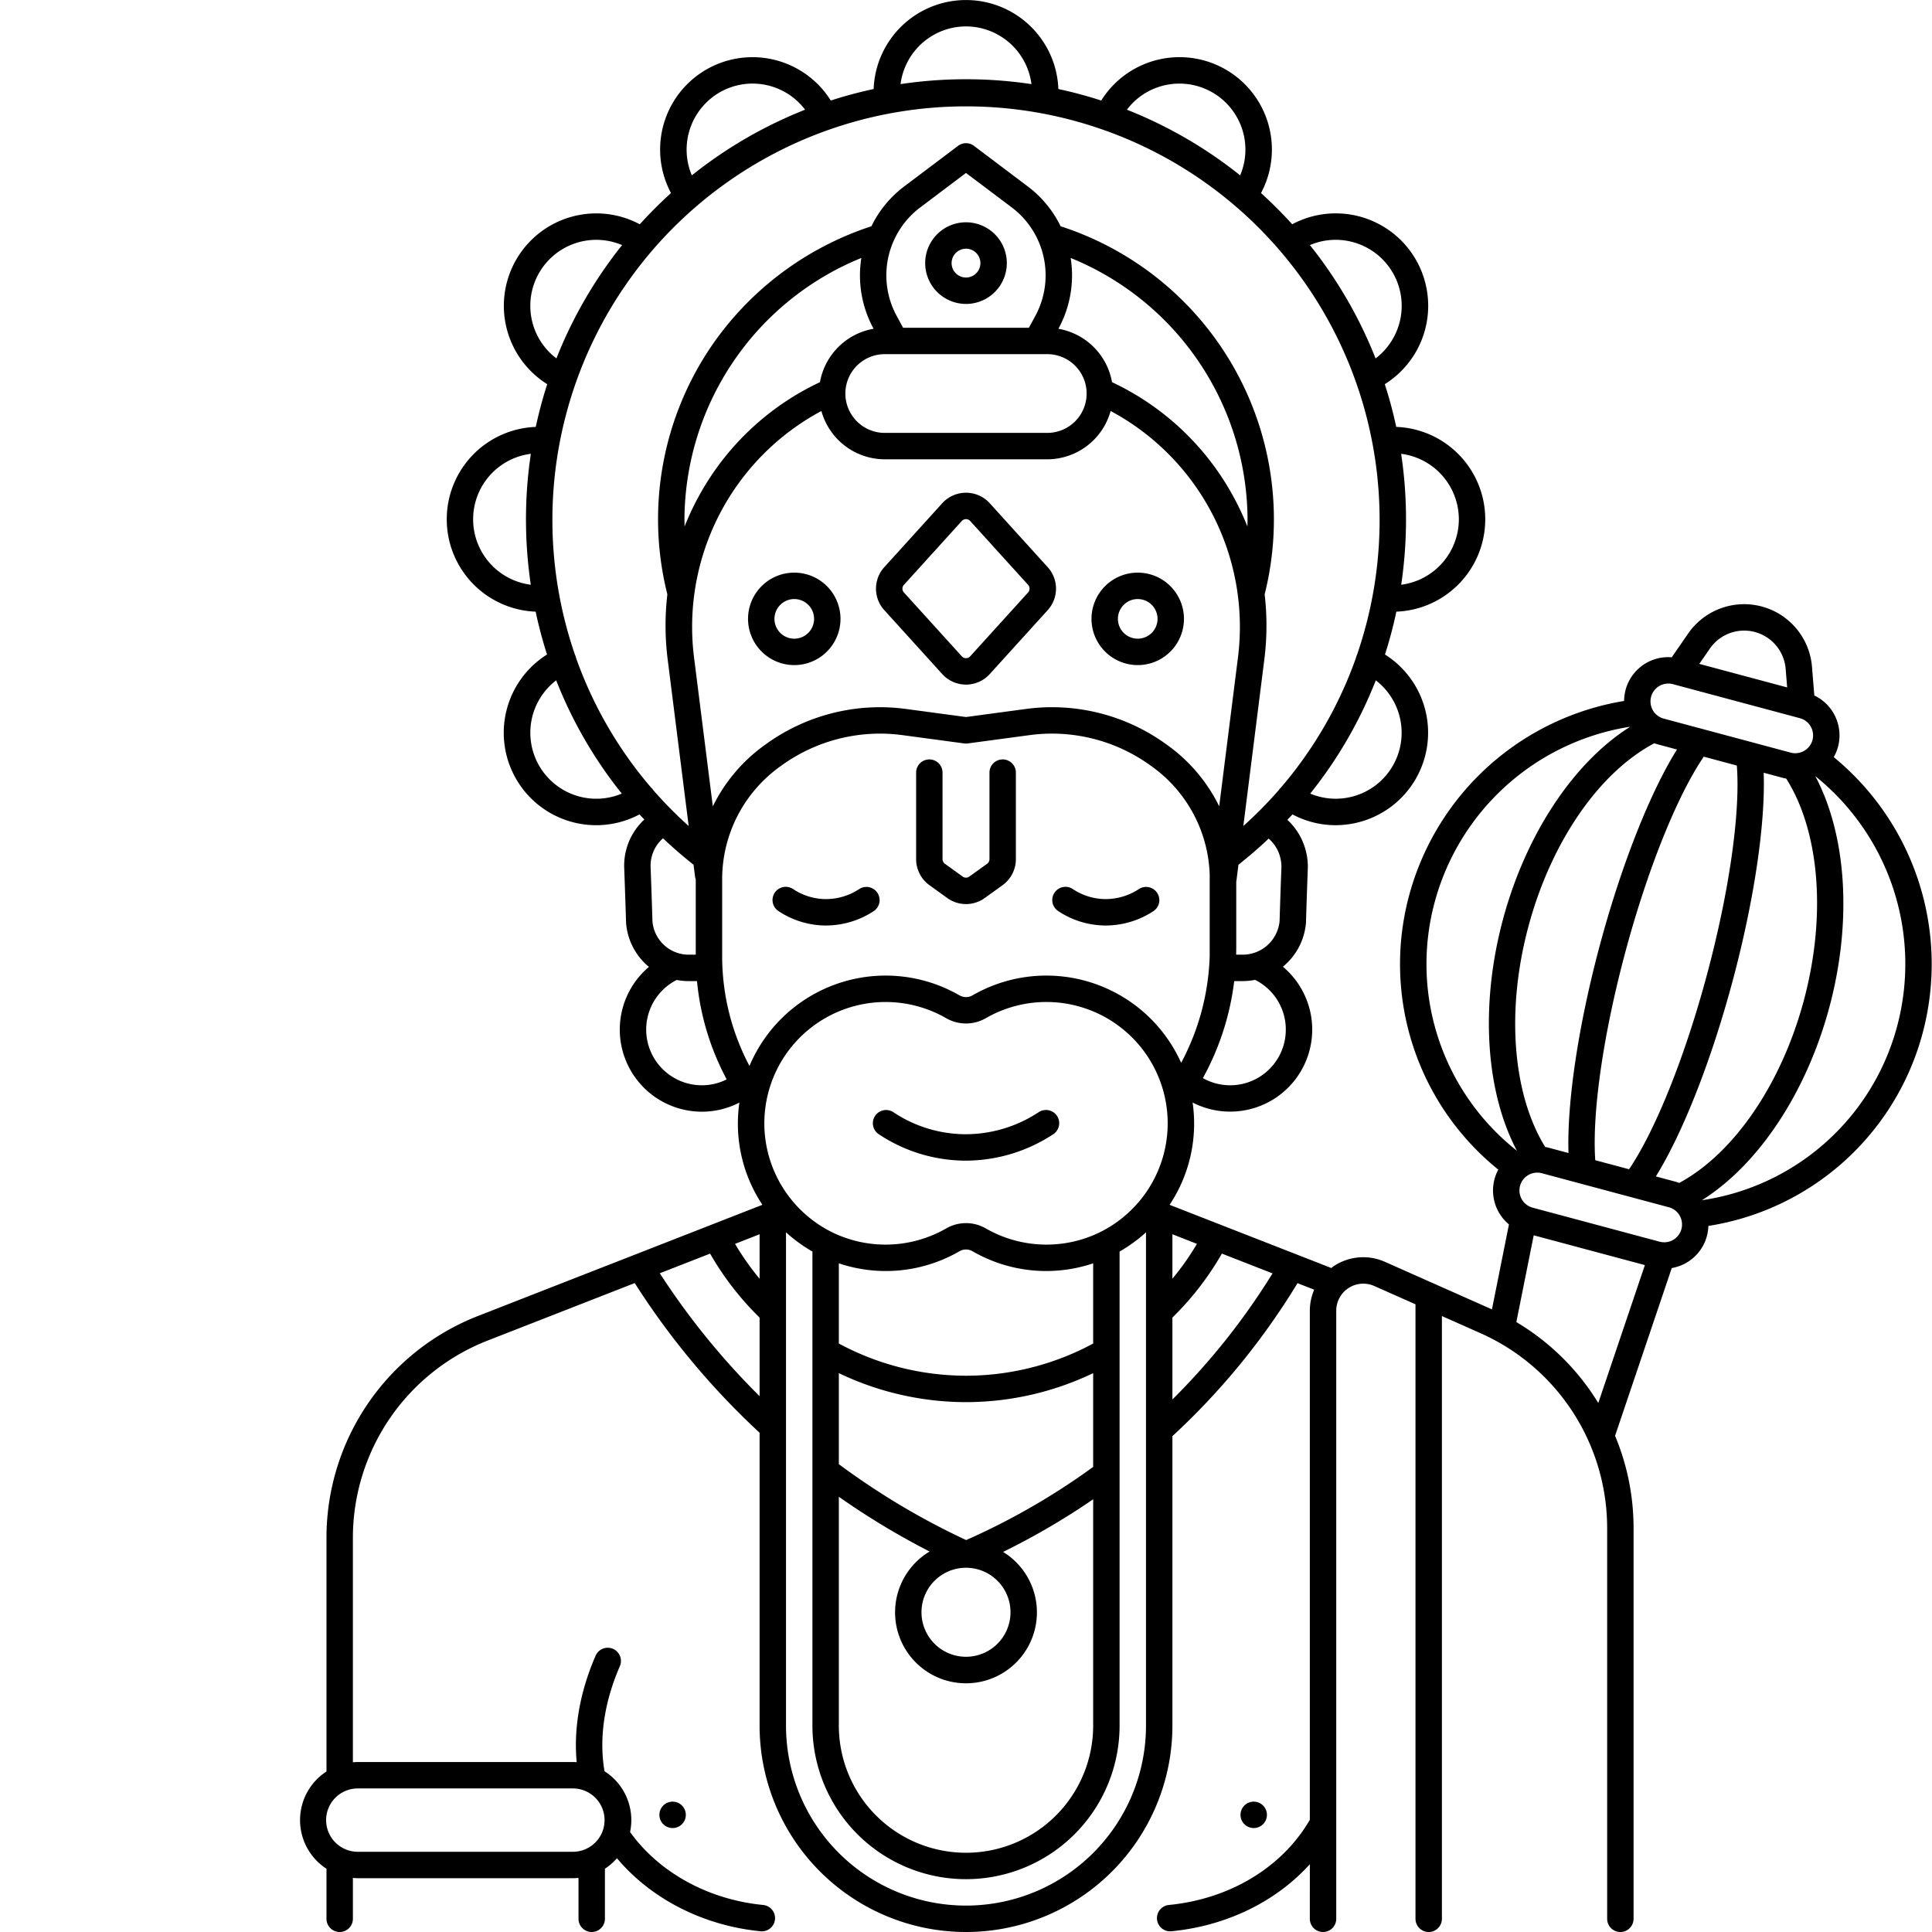 <svg xmlns="http://www.w3.org/2000/svg" data-name="Layer 1" viewBox="0 0 512 512"><path d="M174.749,480.954a3.5,3.5,0,1,0,3.5-3.5A3.5,3.5,0,0,0,174.749,480.954ZM485.961,200.649a11.767,11.767,0,0,0,1.125-2.728,11.714,11.714,0,0,0-6.272-13.61l-.619-7.617A18.038,18.038,0,0,0,447.376,167.9l-4.347,6.291a11.677,11.677,0,0,0-12.623,11.569,70.941,70.941,0,0,0-56.917,51.334A69.979,69.979,0,0,0,397.061,309.96a11.676,11.676,0,0,0,2.827,14.522l-4.507,22.519c-.064-.029-.126-.06-.19-.089l-15.189-6.747-.035-.015-12.938-5.747a14.112,14.112,0,0,0-13.467,1.069c-.266.173-.505.374-.757.562L309.956,319.285a38.836,38.836,0,0,0,6.394-24.361c-.064-.925-.17-1.838-.297-2.745A21.742,21.742,0,0,0,339.978,256.19a16.808,16.808,0,0,0,6.107-11.531c.007-.073.011-.146.014-.218,0-.006.18-6.26.479-14.144a16.942,16.942,0,0,0-5.412-13.04c.45-.479.917-.945,1.358-1.431a24.3,24.3,0,0,0,11.397,2.859,24.646,24.646,0,0,0,6.381-.845,24.5,24.5,0,0,0,6.733-44.386,115.875,115.875,0,0,0,3.012-11.358,24.499,24.499,0,0,0-.029-48.963,115.521,115.521,0,0,0-3.037-11.323A24.496,24.496,0,0,0,342.45,59.435q-3.928-4.339-8.272-8.273a24.48,24.48,0,0,0-42.343-24.522,115.618,115.618,0,0,0-11.358-3.048,24.494,24.494,0,0,0-48.954,0,115.568,115.568,0,0,0-11.358,3.048A24.48,24.48,0,0,0,177.823,51.163q-4.339,3.928-8.272,8.273a24.496,24.496,0,0,0-24.531,42.374,115.607,115.607,0,0,0-3.037,11.324,24.499,24.499,0,0,0-.029,48.963,115.858,115.858,0,0,0,3.012,11.357,24.492,24.492,0,0,0,24.511,42.373c.417.459.859.899,1.284,1.353a16.637,16.637,0,0,0-5.339,12.841c.286,7.661.473,13.838.488,14.384a4.126,4.126,0,0,0,.036.496,16.712,16.712,0,0,0,6.027,11.333A21.753,21.753,0,0,0,186,294.61a21.477,21.477,0,0,0,9.945-2.42c-.126.902-.232,1.811-.295,2.732a38.839,38.839,0,0,0,6.394,24.363l-75.147,29.375A63.107,63.107,0,0,0,86.52,407.8v61.659a15.362,15.362,0,0,0,0,25.778V508.5a3.5,3.5,0,0,0,7,0V497.671c.459.041.921.07,1.391.07h57.002c.472,0,.937-.029,1.397-.071V508.5a3.5,3.5,0,0,0,7,0V495.232a15.491,15.491,0,0,0,3.192-2.786c8.998,10.748,22.836,17.872,38.048,19.357.115.011.23.017.344.017a3.5,3.5,0,0,0,.336-6.984c-14.535-1.419-27.581-8.614-35.252-19.333a15.353,15.353,0,0,0-6.774-16.105c-1.87-10.925,1.127-21.105,4.064-27.839a3.5,3.5,0,0,0-6.416-2.799c-3.009,6.897-6.066,17.029-5.025,28.24-.304-.018-.606-.046-.915-.046h-57.002c-.469,0-.932.029-1.391.07V407.8a56.149,56.149,0,0,1,35.925-52.62l38.765-15.153A201.967,201.967,0,0,0,201.3,379.689v77.611a54.7,54.7,0,0,0,109.4,0V380.586c.958-.883,1.903-1.765,2.805-2.632a187.997,187.997,0,0,0,30.348-37.903l4.421,1.728a14.148,14.148,0,0,0-1.155,5.567V482.269c-7.288,12.572-21.169,20.992-37.348,22.567a3.5,3.5,0,0,0,.335,6.984q.17,0,.343-.017c14.662-1.427,27.704-7.875,36.67-17.759V508.5a3.5,3.5,0,0,0,7,0V347.346a7.162,7.162,0,0,1,10.068-6.545l10.933,4.856V508.5a3.5,3.5,0,0,0,7,0V348.766l10.229,4.544a56.548,56.548,0,0,1,33.564,51.635V508.5a3.5,3.5,0,0,0,7,0V404.945a63.356,63.356,0,0,0-4.904-24.443l15.023-44.457a11.66,11.66,0,0,0,9.706-11.161,69.972,69.972,0,0,0,56.841-51.328A70.914,70.914,0,0,0,485.961,200.649Zm-99.35-63.039A17.521,17.521,0,0,1,371.333,154.963a118.507,118.507,0,0,0,1.277-17.353,117.026,117.026,0,0,0-1.292-17.345A17.515,17.515,0,0,1,386.61,137.61ZM140.667,154.963a17.488,17.488,0,0,1,.014-34.698,117.026,117.026,0,0,0-1.292,17.345A118.507,118.507,0,0,0,140.667,154.963ZM94.91,473.954h57.002a8.394,8.394,0,0,1,0,16.787h-57.002a8.394,8.394,0,1,1,0-16.787ZM201.3,370a194.95,194.95,0,0,1-26.443-32.572l13.329-5.21a77.719,77.719,0,0,0,13.114,16.96Zm0-31.118a70.743,70.743,0,0,1-6.507-9.246l6.507-2.543ZM340.75,272.86a14.734,14.734,0,0,1-21.973,12.849A70.932,70.932,0,0,0,327.08,260h2.2a17.163,17.163,0,0,0,3.324-.328A14.688,14.688,0,0,1,340.75,272.86ZM183.893,173.952a64.893,64.893,0,0,1,33.783-65.036,17.448,17.448,0,0,0,16.789,12.804h43.072a17.448,17.448,0,0,0,16.789-12.804,64.893,64.893,0,0,1,33.783,65.036l-5.009,39.725a43.518,43.518,0,0,0-13.718-16.207c-.112-.084-.228-.166-.344-.247l-.211-.151a51.56,51.56,0,0,0-37.002-9.181L256,190.019l-15.822-2.127a51.56,51.56,0,0,0-37.002,9.181l-.49.35a43.71,43.71,0,0,0-13.782,16.262Zm.487,59.1V253H182.5a9.637,9.637,0,0,1-9.594-8.852c-.024-.795-.209-6.883-.489-14.396a9.613,9.613,0,0,1,3.292-7.593q3.86,3.659,8.09,7.004l.398,3.156A3.486,3.486,0,0,0,184.38,233.053ZM231.471,87.046l.043.079a17.466,17.466,0,0,0-14.215,14.152,70.884,70.884,0,0,0-31.603,29.323,72.373,72.373,0,0,0-4.276,8.928c-.016-.639-.031-1.278-.031-1.918a75.19,75.19,0,0,1,46.876-69.249A29.44,29.44,0,0,0,231.471,87.046Zm43.276,6.81.004 0.0.007-0h2.778a10.432,10.432,0,0,1,0,20.864H234.464a10.432,10.432,0,0,1,0-20.864ZM237.625,62.229a22.392,22.392,0,0,1,6.249-7.259L256,45.831l12.126,9.139a22.542,22.542,0,0,1,6.249,28.741l-1.705,3.146H239.33l-1.705-3.146A22.465,22.465,0,0,1,237.625,62.229Zm46.109,6.132a75.191,75.191,0,0,1,46.876,69.25c0,.64-.014,1.279-.031,1.918a72.373,72.373,0,0,0-4.276-8.928,70.885,70.885,0,0,0-31.602-29.322,17.466,17.466,0,0,0-14.215-14.152l.043-.079A29.44,29.44,0,0,0,283.734,68.36Zm52.48,153.872a9.909,9.909,0,0,1,3.369,7.795c-.277,7.295-.452,13.199-.479,14.094A9.829,9.829,0,0,1,329.28,253h-1.693c.014-.59.033-1.179.033-1.77V233.622c.012-.066.034-.127.043-.194l.538-4.267Q332.388,225.854,336.214,222.232Zm32.905-19.312a17.471,17.471,0,0,1-21.895,7.39,115.282,115.282,0,0,0,17.377-30.014A17.522,17.522,0,0,1,369.119,202.92ZM358.489,64.152a17.491,17.491,0,0,1,6.054,30.833,116.665,116.665,0,0,0-17.405-30.03A17.355,17.355,0,0,1,358.489,64.152ZM308.027,22.752a17.489,17.489,0,0,1,20.631,23.722,116.664,116.664,0,0,0-30.019-17.401A17.354,17.354,0,0,1,308.027,22.752ZM256,7a17.515,17.515,0,0,1,17.345,15.291,117.129,117.129,0,0,0-34.69,0A17.515,17.515,0,0,1,256,7ZM190.69,24.501a17.468,17.468,0,0,1,22.671,4.571,116.662,116.662,0,0,0-30.019,17.401A17.523,17.523,0,0,1,190.69,24.501ZM141.136,85.588a17.486,17.486,0,0,1,23.726-20.635,116.663,116.663,0,0,0-17.404,30.029A17.371,17.371,0,0,1,141.136,85.588Zm12.375,125.49A17.492,17.492,0,0,1,147.397,180.294a115.292,115.292,0,0,0,17.378,30.016A17.36,17.36,0,0,1,153.511,211.078Zm-.84-36.691a3.482,3.482,0,0,0-.248-.774c-.011-.023-.027-.042-.038-.064a109.61,109.61,0,1,1,207.231-0c-.011.023-.028.042-.039.065a3.489,3.489,0,0,0-.248.773,108.407,108.407,0,0,1-19.857,34.313,3.495,3.495,0,0,0-.507.561c-.027.037-.042.079-.067.117a110.836,110.836,0,0,1-9.403,9.524l5.558-44.073a71.789,71.789,0,0,0,.093-17.319,81.655,81.655,0,0,0-54.081-97.55c-.175-.356-.345-.714-.535-1.065a29.327,29.327,0,0,0-8.19-9.515l-14.232-10.727a3.498,3.498,0,0,0-4.213,0l-14.232,10.727a29.334,29.334,0,0,0-8.19,9.514c-.19.351-.36.71-.536,1.066a82.413,82.413,0,0,0-40.098,28.565,81.496,81.496,0,0,0-13.983,68.985,71.789,71.789,0,0,0,.093,17.319l5.558,44.072a110.871,110.871,0,0,1-9.407-9.529c-.024-.036-.039-.076-.064-.112a3.497,3.497,0,0,0-.507-.561A108.42,108.42,0,0,1,152.67,174.387ZM186,287.61a14.754,14.754,0,0,1-6.673-27.911A16.827,16.827,0,0,0,182.5,260h2.213a68.856,68.856,0,0,0,7.87,26.048A14.552,14.552,0,0,1,186,287.61Zm12.618-5.129a62.107,62.107,0,0,1-7.238-29.201V232.98a36.773,36.773,0,0,1,15.374-29.862l.491-.351a44.58,44.58,0,0,1,31.998-7.939l16.29,2.19a3.475,3.475,0,0,0,.934,0l16.291-2.19a44.551,44.551,0,0,1,31.933,7.891c.112.084.228.166.344.247l.212.151a36.768,36.768,0,0,1,15.334,28.54v21.712a64.158,64.158,0,0,1-7.559,28.291,39.161,39.161,0,0,0-55.269-17.895,3.472,3.472,0,0,1-3.506,0,39.164,39.164,0,0,0-55.629,18.715ZM303.7,457.3a47.7,47.7,0,0,1-95.4,0V326.573a39.174,39.174,0,0,0,7,5.097V457.3a40.7,40.7,0,0,0,81.4,0V331.67a39.153,39.153,0,0,0,7-5.097ZM256.041,371.581c.077,0,.155-0.0.232-0a78.147,78.147,0,0,0,33.427-7.684v24.852a182.885,182.885,0,0,1-33.661,19.386A194.61,194.61,0,0,1,222.3,388.02V363.895A78.186,78.186,0,0,0,256.041,371.581ZM222.3,356.048v-21.253a39.009,39.009,0,0,0,31.963-3.195,3.436,3.436,0,0,1,3.474,0,39.013,39.013,0,0,0,31.964,3.195V356.05a71.146,71.146,0,0,1-33.451,8.53c-.07,0-.14 0-.211 0A71.195,71.195,0,0,1,222.3,356.048Zm45.495,71.217A11.795,11.795,0,1,1,256,415.471,11.808,11.808,0,0,1,267.795,427.266Zm-21.445-16.097a18.795,18.795,0,1,0,19.478.108,189.965,189.965,0,0,0,23.872-13.954v59.978a33.7,33.7,0,0,1-67.4,0V396.656A201.687,201.687,0,0,0,246.35,411.168Zm54.454-91.549a32.237,32.237,0,0,1-8.884,6.721,3.454,3.454,0,0,0-.515.261,32.272,32.272,0,0,1-30.166-1.06,10.5,10.5,0,0,0-10.479,0,32.271,32.271,0,0,1-30.162,1.061,3.46,3.46,0,0,0-.518-.262,32.233,32.233,0,0,1-8.884-6.721c-.306-.328-.599-.665-.89-1.003l-.001-.001a32.146,32.146,0,0,1,40.442-48.785,10.535,10.535,0,0,0,10.506-0,32.148,32.148,0,0,1,39.551,49.79Zm9.896,7.473,6.505,2.543a70.828,70.828,0,0,1-6.505,9.238Zm0,43.782V349.168A77.814,77.814,0,0,0,323.813,332.217l13.42,5.246A181.045,181.045,0,0,1,310.7,370.873ZM453.135,171.88a11.038,11.038,0,0,1,20.083,5.381l.399,4.913-23.284-6.239Zm-15.577,12.77a4.719,4.719,0,0,1,5.784-3.34l33.643,9.015a4.724,4.724,0,0,1-1.518,9.278c-.007,0-.014-.002-.021-.002a4.738,4.738,0,0,1-.906-.151l-23.572-6.316-.022-.006-10.048-2.692a4.723,4.723,0,0,1-3.34-5.785Zm14.821,73.585c-5.837,21.789-13.632,41.209-20.659,51.631l-8.96-2.401c-.865-12.537,2.102-33.251,7.941-55.038,5.904-22.029,13.76-41.549,20.818-51.899l8.762,2.348C461.239,215.345,458.288,236.181,452.379,258.234Zm-13.976-61.257c.226.075.449.157.682.219l5.329,1.428c-7.134,11.401-14.751,30.637-20.475,51.99-5.667,21.144-8.694,41.503-8.274,54.95l-5.241-1.404c-.313-.084-.627-.144-.94-.201-8.658-14.062-10.393-36.226-4.444-58.412C411.041,223.156,423.742,204.726,438.403,196.977ZM380.251,238.907a63.889,63.889,0,0,1,51.779-46.321c-14.999,9.442-27.677,28.486-33.751,51.148-6.077,22.662-4.583,45.549,3.725,61.231A63.034,63.034,0,0,1,380.251,238.907Zm43.31,132.899a63.504,63.504,0,0,0-21.713-21.445l4.602-22.993,29.461,7.894Zm22.034-46.086a4.729,4.729,0,0,1-5.784,3.34L406.168,320.045a4.723,4.723,0,0,1,2.444-9.125l33.643,9.014A4.728,4.728,0,0,1,445.595,325.72Zm-.565-12.236c-.315-.114-.633-.223-.962-.311l-5.251-1.407c7.096-11.434,14.66-30.577,20.325-51.72,5.727-21.372,8.742-41.839,8.25-55.266l5.336,1.43c.214.057.429.083.644.128,8.854,14.039,10.674,36.349,4.667,58.766C472.102,287.274,459.54,305.622,445.029,313.484Zm57.79-41.74a63.031,63.031,0,0,1-51.798,46.331c15.009-9.441,27.716-28.523,33.779-51.16,6.082-22.7,4.583-45.544-3.726-61.224A63.864,63.864,0,0,1,502.819,271.744ZM335.749,480.954a3.5,3.5,0,1,0-3.5,3.5A3.5,3.5,0,0,0,335.749,480.954ZM249.702,178.633a8.499,8.499,0,0,0,12.595,0L277.64,161.709a8.469,8.469,0,0,0,0-11.417l-15.342-16.925a8.499,8.499,0,0,0-12.595,0L234.36,150.291a8.469,8.469,0,0,0,0,11.417ZM239.546,154.993l15.344-16.925a1.499,1.499,0,0,1,2.222,0l15.343,16.925a1.494,1.494,0,0,1,0,2.014v0l-15.344,16.925a1.499,1.499,0,0,1-2.222,0L239.546,157.007A1.494,1.494,0,0,1,239.546,154.993ZM275.215,294.771a35.182,35.182,0,0,1-20.034,5.803,34.763,34.763,0,0,1-18.394-5.802,3.5,3.5,0,1,0-3.869,5.833,41.755,41.755,0,0,0,22.099,6.967c.325.008.647.011.969.011a42.337,42.337,0,0,0,23.095-6.977,3.5,3.5,0,1,0-3.865-5.835Zm26.295-118.514a12.251,12.251,0,1,0-12.252-12.251A12.265,12.265,0,0,0,301.51,176.257Zm0-17.503a5.251,5.251,0,1,1-5.252,5.251A5.257,5.257,0,0,1,301.51,158.754Zm-55.196,75.83,4.719,3.399a8.491,8.491,0,0,0,9.935,0l4.721-3.399a8.522,8.522,0,0,0,3.531-6.897V204.752a3.5,3.5,0,1,0-7,0V227.687a1.504,1.504,0,0,1-.622,1.217l-4.721,3.399a1.497,1.497,0,0,1-1.753,0l-4.719-3.398a1.504,1.504,0,0,1-.623-1.217V204.752a3.5,3.5,0,1,0-7,0V227.687A8.522,8.522,0,0,0,246.313,234.584Zm-27.386,10.685a23.113,23.113,0,0,0,12.609-3.809,3.5,3.5,0,0,0-3.867-5.835,15.971,15.971,0,0,1-9.108,2.64,15.81,15.81,0,0,1-8.363-2.639,3.5,3.5,0,1,0-3.869,5.833,22.797,22.797,0,0,0,12.067,3.804C218.575,245.268,218.752,245.27,218.928,245.27ZM256,80.546A10.818,10.818,0,1,0,245.182,69.728,10.831,10.831,0,0,0,256,80.546Zm0-14.637a3.818,3.818,0,1,1-3.818,3.818A3.823,3.823,0,0,1,256,65.91Zm24.462,175.55a22.797,22.797,0,0,0,12.067,3.804q.267.007.53.006a23.113,23.113,0,0,0,12.61-3.809,3.5,3.5,0,0,0-3.867-5.835,16.088,16.088,0,0,1-9.109,2.64,15.807,15.807,0,0,1-8.362-2.639,3.5,3.5,0,1,0-3.869,5.833Zm-69.972-65.202a12.251,12.251,0,1,0-12.252-12.251A12.266,12.266,0,0,0,210.49,176.257Zm0-17.503a5.251,5.251,0,1,1-5.252,5.251A5.258,5.258,0,0,1,210.49,158.754Z"/></svg>